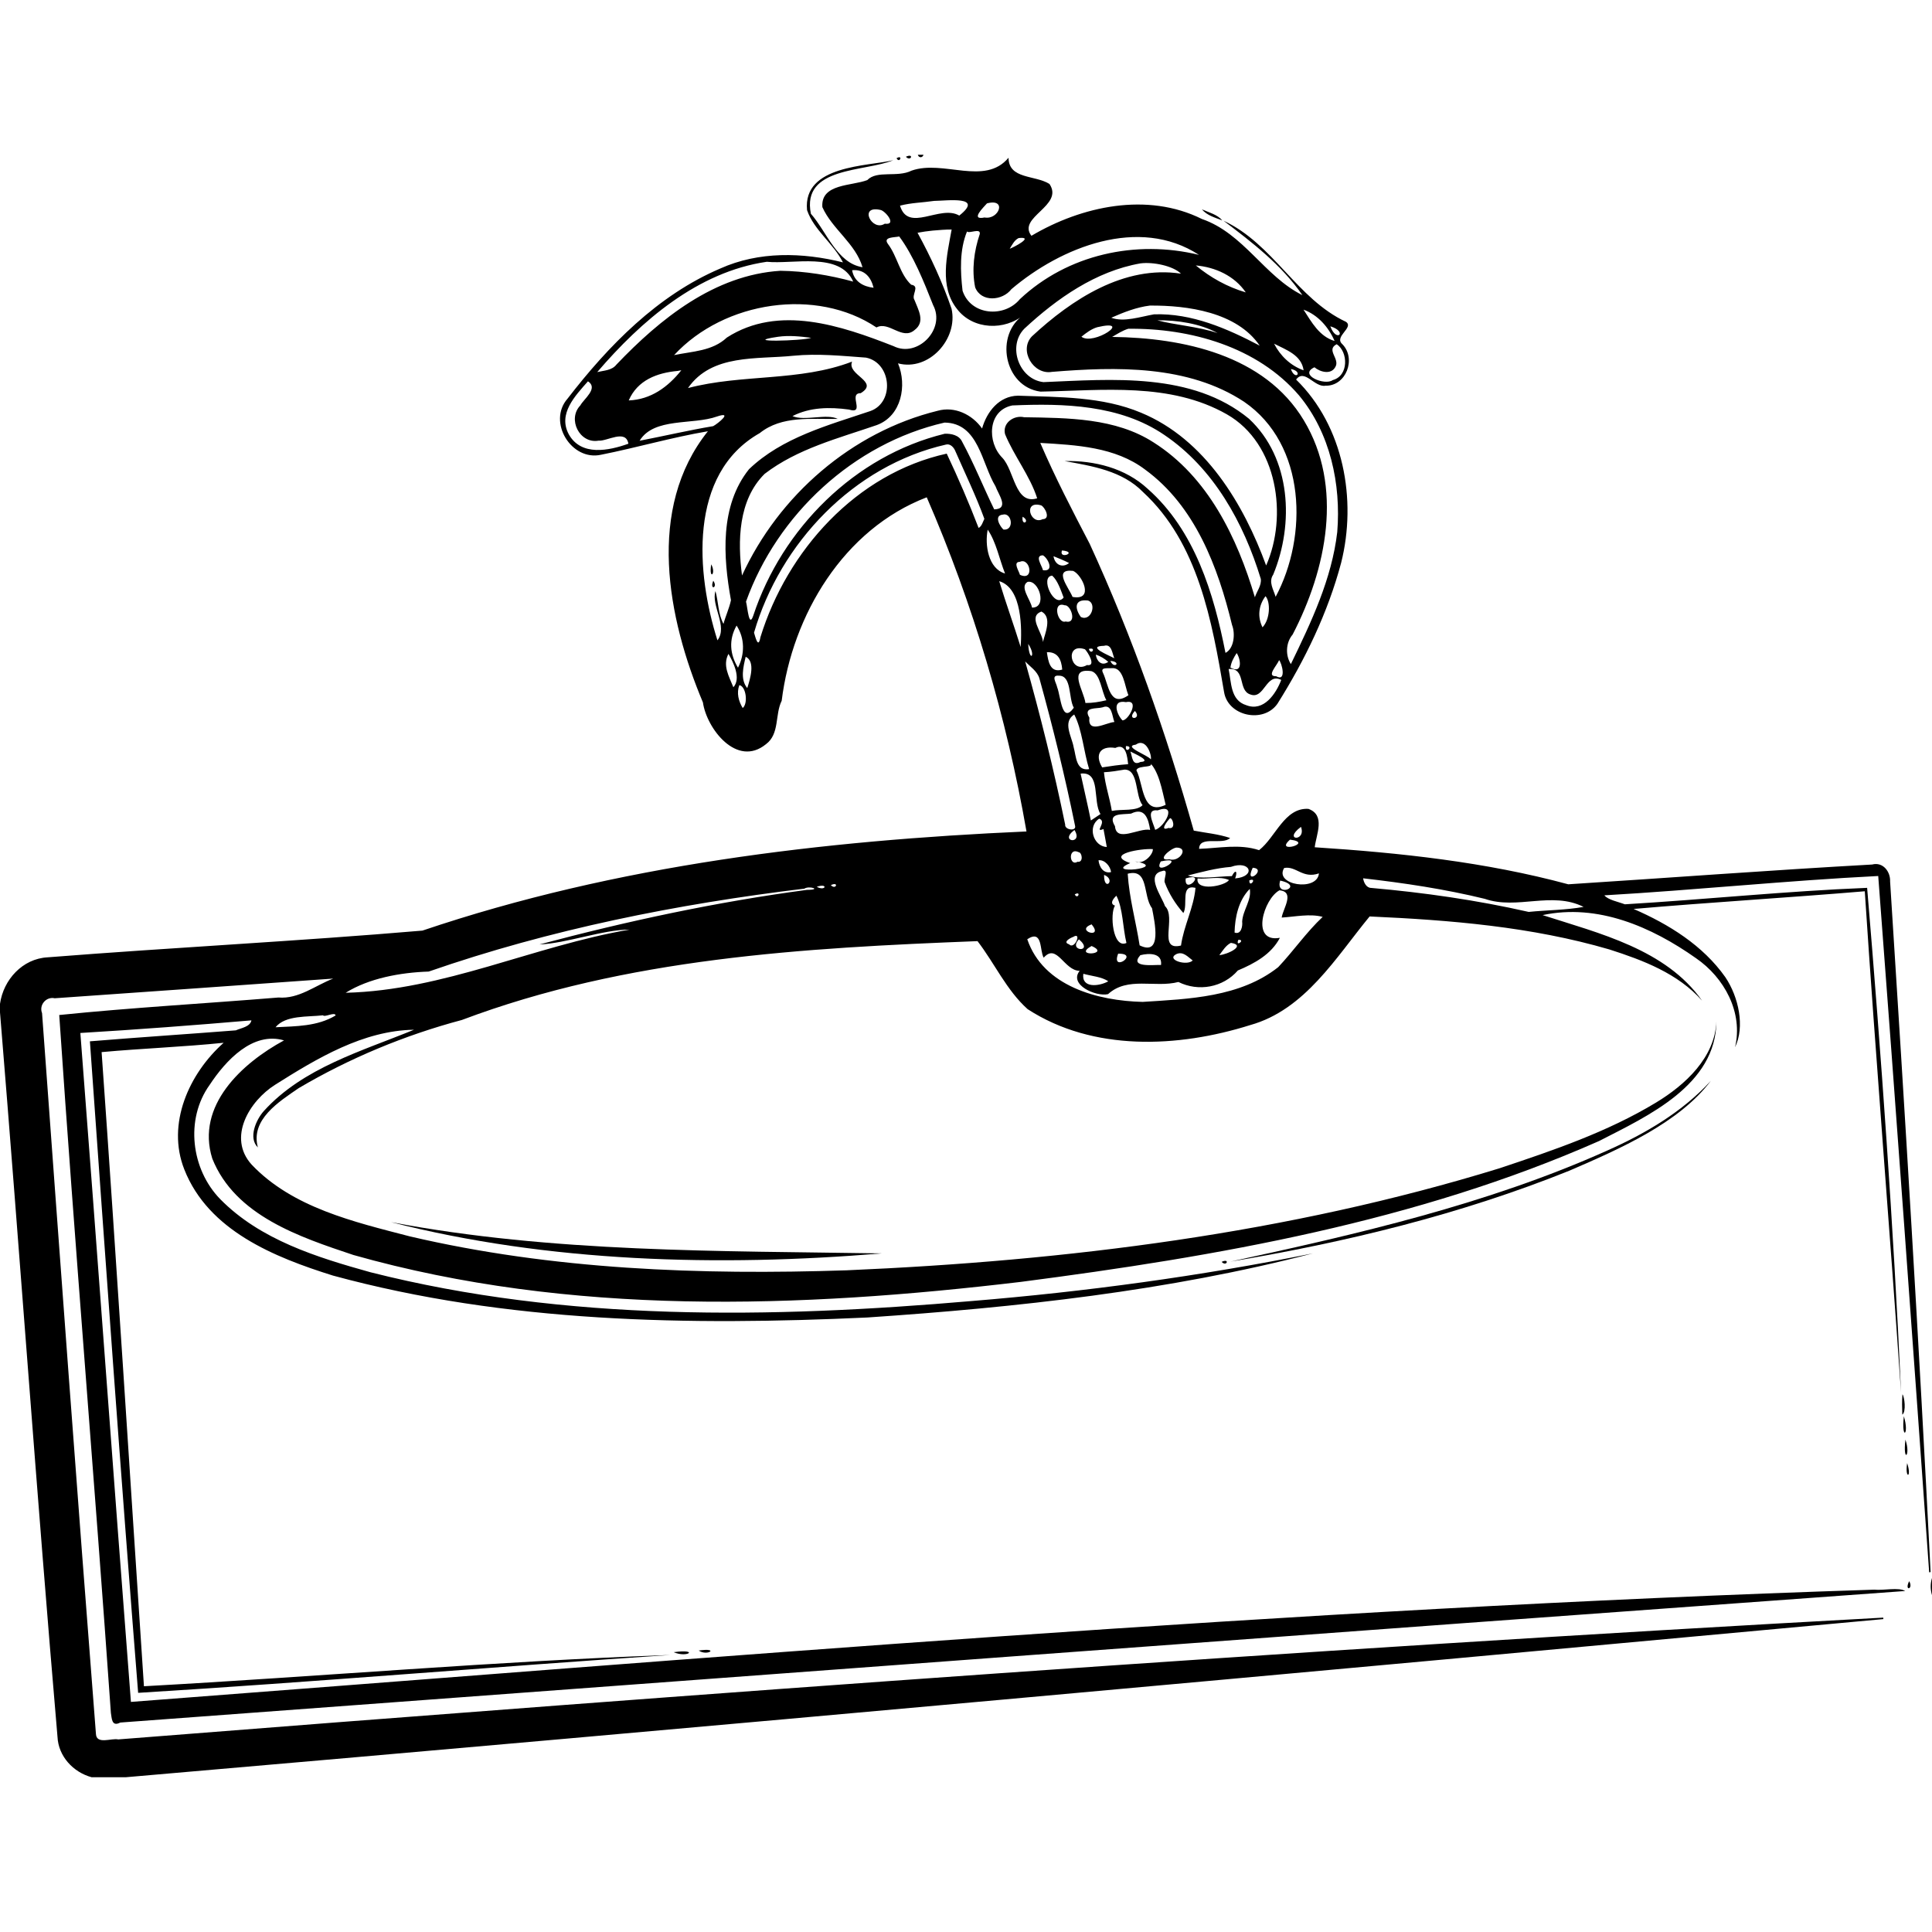 <?xml version="1.0" encoding="UTF-8" standalone="no"?>
<svg id="svg2"  xmlns="http://www.w3.org/2000/svg" height="300pt" width="300pt" version="1.1"  viewBox="0 0 1236 1038">
<g>
<path id="path4" d="m587.18 0h3.64c-0.6 2.11-3.06 2.11-3.64 0z"/>
<path id="path6" d="m579.54 1.29c5.4-2.6 3.31 3.44 0 0z"/>
<path id="path8" d="m573.57 2.22c4.36-2.55 1.93 3.71 0 0z"/>
<path id="path10" d="m583.19 10.16c20.36-7.15 46.77 9.97 62.02-8.24 0.13 13.87 17 10.98 26.18 16.76 9.51 14.04-20.86 21.2-11.53 33.17 32.21-19.06 74.21-28.1 109.05-10.75 26.66 9.17 40.15 36.8 64.29 48.71-13.25-19.24-32.04-33.7-50.44-47.6 31.83 14.78 46.79 49.92 78.33 64.68 5.33 3.72-7.92 9.41-2.31 14.31 9.09 9.32 2.34 26.89-10.8 26.55-7.03 1.29-13.33-11.19-18.8-3.93 30.43 29.73 38.97 76.87 28.83 117.19-8.5 32.01-23.16 62.19-40.73 90.17-8.88 12.83-31.75 8.09-34.19-7.52-7.69-45.16-16.52-95.29-51.86-127.89-13.29-13.62-32.45-16.59-50.16-19.81 19.07-0.42 38.87 4.47 53.19 17.78 30.08 26.5 42.29 66.94 49.75 104.95 5.55-2.83 6.35-12.38 4.19-17.86-8.99-37.1-23.63-76.08-55.61-99.41-19.09-14.49-44.11-15.72-67.07-17.06 9.46 21.98 20.55 43.35 31.61 64.54 27.24 59.27 48.86 120.76 66.58 183.49 7.75 1.5 15.72 2.16 23.26 4.72-4.88 4.8-19.8-1.83-19.83 6.94 12.9-0.43 25.72-3.31 38.36 0.84 10.59-8.2 16.21-27.29 31.54-26.42 11.16 3.97 4.98 16.55 4.06 24.57 54.56 3.54 109.27 9.38 162.2 23.69 64.8-4.15 129.6-9.05 194.4-12.65 7-1.85 11.8 4.65 11.5 10.88 9.4 147.2 18.5 294.46 25.9 441.77l-0.9 0.18c-10.6-148.51-21.3-297.04-32.6-445.49-58.4 2.92-116.8 9-175.2 12.37 2.3 2.91 8.9 4.13 13.1 5.74 51.7-3.09 103.3-8.46 155-10.53 9 107.12 16.9 216.71 21.7 322.92-7.4-106.92-16.2-213.77-23.2-320.73-49.2 4.12-98.7 7.05-147.9 11.31 22.5 9.77 44.4 23.35 58.7 43.67 8.5 12.65 12.6 31.62 6.2 44.8 5.3-22.3-6.9-44.54-25-56.98-28.4-20.06-62.9-35.08-98.11-27.55 36.31 11.71 78.81 21.85 102.01 54.72-15.5-17.43-37.7-25.83-59.3-32.75-49.79-14.57-101.81-18.8-153.38-21.11-21.37 25.94-41.31 59.72-76.44 69.51-46.08 14.51-100.46 17-142.36-10.21-13.52-12.13-21.08-29.25-32.05-43.51-111.19 4.33-224.65 10.77-329.86 50.43-36.49 9.71-71.83 24.41-104.39 43.6-12.51 8.62-31.02 20.08-26.15 37.94-6.22-6.03-1.3-17.59 3.84-23.31 25.14-27.74 62.99-38.37 96.04-51.97-32.56 0.51-62.11 18.34-88.86 35.21-16.35 10.34-30.7 33.73-14.99 51.08 26.19 27.58 65.55 36.63 101.04 45.87 91.42 21.4 186.09 24.83 279.58 21.74 141-6.05 282.52-23.63 417.76-65.29 34.28-11.44 68.92-23.17 100.02-41.99 18.9-11.42 37.8-28.95 38.7-52.14-0.3 41-43.7 60.6-75.1 76.72-116.78 51.6-244.07 73.77-369.92 90.11-141.75 16.88-288.3 22-426.95-17.2-34.33-11.47-75.73-25.15-90.32-61.7-10.64-33.91 19.07-61.08 45.9-75.6-19.99-5.81-37.2 12.72-47.61 28.5-15.75 21.97-11.85 53.93 6.77 73.04 25.66 26.1 61.86 37.23 96.2 46.81 125.36 31.72 256.36 29.45 384.3 18.42 73.35-6.03 146.41-15.94 218.55-30.51-92.3 24.02-189.46 34.57-285.08 41.02-114.23 5.28-230.83 3.41-341.87-26.83-37.39-11.72-79.62-28.68-95.06-67.9-11.51-29.14 3.02-61.32 25.17-81.02-25.96 2.66-52.08 3.6-78.07 5.97 9.59 135.18 18.09 270.46 27.08 405.69 111.95-6.15 226.37-16.1 336.76-20-113.51 7.56-226.94 17.26-340.47 24.22-11.1-138.82-20.96-277.89-30.86-416.81 31.1-2.57 62.27-4.58 93.36-7.02 3.35-1.52 9.15-2.22 9.97-6.39-36.43 3.12-72.93 5.88-109.44 8.07 11 142.63 21.3 285.33 32.35 427.95 371.46-28.25 742.91-59.85 1115.3-71.81 6 0.63 15.6-1.7 19.8 0.86-380.68 27.54-761.29 55.94-1141.9 84.15-5.71 3-5.41-3.07-6.02-6.18-10.45-148.85-22.99-297.6-33.04-446.46 46.62-4.77 93.52-7.35 140.25-11.2 13.03 1.06 23.48-7.68 35.02-12.11-59.39 4.18-118.77 8.51-178.16 12.59-5.46-1.22-10.18 4.3-8.1 9.52 11.23 153.73 22.48 307.47 34.47 461.14 0.35 7 10.03 2.5 14.22 3.5 376.12-29.64 752.41-57.36 1129.2-77.92l0.1 0.94c-374.78 34.58-749.58 68.78-1124.5 101.18h-21.77c-11.8-3.2-21.29-13.4-21.85-25.9-13.27-154.37-24.08-309.06-36.78-463.47v-5.4c2.18-15.5 14.44-28.95 30.5-29.78 79.85-6.3 159.97-10.29 239.74-17.09 124.34-42.05 255.86-57.66 386.46-63.43-12.78-73.26-34.14-145.51-63.81-213.78-53.23 20.43-86.02 75.36-92.8 130.16-4.43 8.91-1.21 21.2-10.06 27.79-18.65 15.19-37.95-10.05-40.33-26.72-22.67-53.92-36.36-124.06 3.18-173.48-23.01 3.89-45.45 10.47-68.29 15.01-19.08 4.31-34.49-21.06-21.54-35.82 26.2-33.97 57.7-66.23 97.74-83.3 24.73-11.12 52.64-10.36 78.48-3.94-6.11-12.17-18.44-20.41-22.96-33.41-2.78-28.97 39.12-27.99 55.14-31.94-18.05 7.58-58.79 3.93-52.68 34.26 10.13 11.46 16.66 31.64 33.03 34.2-4.44-15.18-19.39-24.35-25.69-38.45-1.17-15.2 19-13.44 28.77-17.32 6.25-6.44 19.18-1.43 28.31-6.03m14.41 19.37c-7.25 1.08-14.76 1.18-21.81 3.04 5.26 17.6 25.64-0.86 37.91 6.35 16.22-12.85-7.92-9.47-16.1-9.39m33.82 1.59c-1.83 2.17-11.22 11-1.55 9.02 9.21 1.69 14.6-12.51 1.55-9.02m-68.27 4.16c-14.07-3.12-5.32 14.15 2.9 8.84 8.16 1.07 0.11-8.49-2.9-8.84m33.46 13.25c-3.23 0.33-6.44 0.77-9.61 1.38 8.51 15.58 16 31.8 21.76 48.61 4.31 19.24-14.43 40.2-34.26 34.94 5.87 13.95 2.33 33.65-13.58 39.49-24.59 8.48-50.75 15.09-71.75 31.21-16.95 16.81-17.31 43.06-14.46 65.02 23.51-51.22 70.19-91.88 125.19-105.39 10.93-3.04 22.12 2.44 28.39 11.35 3.03-10.74 10.9-20.82 23.01-21 26.36 0.96 53.87 0.47 78.68 10.89 41.09 17.01 65.72 58.62 80.04 97.74 13.82-31.25 7.61-77.98-25.1-96.69-36.33-20.67-79.46-15.26-119.27-14.54-23.36-3.08-29.66-36.72-10.38-49.36-12.38 10.56-32.79 9.87-42.98-3.46-11.53-14.48-6.46-34.29-3.47-50.88-4.08-0.02-8.17 0.36-12.21 0.69m22.05 0.55c-4.86 11.88-4.29 25.47-2.86 37.92 5.27 15.92 26.71 17.44 36.66 5.41 30.56-28.68 74.3-38.17 114.59-28.35-38.33-24.96-88.18-5.06-119.99 21.94-5.77 7.51-19.38 8.57-23.2-1.18-2.27-11.26-0.73-23.22 2.95-34.09 0.72-4.13-6.84-0.06-8.15-1.65m-43.38 3.2c-2.93 0.73-10.56 0.16-7.26 4.73 6.09 8.01 7.63 19.45 14.92 26.14 5.89 0.88-0.11 6.51 2.09 9.75 2.36 6.17 7.17 13.92 0.1 19.22-7.92 6.88-16.42-5.9-24.41-1.63-38.23-25.67-97.24-17.12-129.47 17.7 11.72-2.47 24.46-2.5 33.75-11.23 33.14-21.32 73.26-7.6 106.65 5.49 15.38 7.69 33.52-10.92 25.3-26.29-5.93-15.02-12.54-31.57-21.67-43.88m76.42 1.01c-2.78 1.35-4.17 4.34-5.73 6.85 2.34-0.79 16.18-7.99 5.73-6.85m-161.15 15.19c-44.2 6.43-80.39 37.84-108.47 70.57 4.23-1.03 9.35-1.01 12.26-4.77 27.98-29.36 62.79-57.4 104.93-60.04 15.74 0.22 31.39 2.76 46.57 6.91-8.52-19.2-38.48-10.93-55.29-12.67m239.03 1.03c-28.55 5-53.37 22.4-74.23 41.75-11.04 11.17-3.43 32.43 12.19 34.21 43.86-1.81 95.14-6.49 131.53 23.46 26.94 25.11 28.92 67.2 15.47 99.68-3.18 4.67 0.22 9.63 1.55 14.21 20.72-38.71 19.69-97.41-20.15-124.76-35.9-23.66-81.83-22.49-122.93-19.15-11.96 2.13-21.36-13.85-12.84-22.72 25.46-23.6 58.95-45.7 95.36-40.1-4.99-4.95-17.69-7.66-25.95-6.58m35.45 1.32c9.43 7.8 20.14 13.74 31.96 17.24-7.2-10.57-19.47-16.16-31.96-17.24m-219.88 3.03c1.2 7.26 7.07 10.5 13.73 11.24-1.69-6.87-5.89-11.9-13.73-11.24m190.48 22.64c-8.65 1.08-16.78 4.3-24.68 7.78 8.03 3.02 18.67-0.67 27.37-2.18 24.06-0.83 46.74 9.08 67.58 20.04-14.61-21.46-46.23-25.83-70.27-25.64m98.29 2.6c5.18 7.94 10.07 17.14 19.89 20.05-3.89-8.89-10.61-16.63-19.89-20.05m-93.53 6.81c10.4 2.91 26.46 4.03 38.53 8.18-10.92-6.02-25.61-8.32-38.53-8.18m-38.41 4.43c-3.79 1.12-7.08 3.63-10.13 6.08 7.59 5.97 33.72-11.64 10.13-6.08m149.1-0.58c3.92 10.88 11.45 3.49 0 0m-129.28 1.58c-3.7 1.13-6.98 3.29-10.29 5.21 45.24 0.54 97.46 11.49 122.6 53.33 25.57 42.41 14.5 95.35-7.13 137.06-4.49 5.32-4.68 13.43-1.14 18.92 13.01-26.84 26.18-54.46 29.67-84.45 2.5-30.65-4.48-63.4-24.46-87.45-26.63-31.08-69.59-43.11-109.25-42.62m-224.03 5.12c-25.25 3.72 16.17 2.65 21.2 0.67-7.02-0.92-14.15-1.67-21.2-0.67m317.33 4.42c3.95 7.75 10.62 14.14 18.89 17.03-1.33-9.85-11.37-13.16-18.89-17.03m40.06 0.34c-7.19 3.66 2.49 9.46-0.97 14.74-2.76 4.9-9.63 3.07-13.26 0.01-10.46 4.86 6.62 11.96 11.68 8.21 10.35-2.72 9.92-18.11 2.55-22.96m-347.57 7.38c-23.34 2.41-52.22-1.31-67.44 20.67 34.65-9.1 71.36-4.02 104.98-16.92-3.6 8.63 17.89 12.72 5.49 20.2-8.35-0.07 3.38 13.84-7.55 10.47-12.27-1.67-24.85-1.54-36.08 4.19 7.62 3.36 22.04-1.79 28.93 1.78-16.92 0.32-35.71-2.24-49.86 9.09-46.14 26.09-40.53 90.3-27.07 132.58 6.82-8.88-4.21-22.33-1.27-31.49 1.89 6.78 1.75 14.97 5.14 20.97 1.36-5.12 3.69-9.98 4.78-15.16-5.04-27.81-7.16-60.43 11.55-83.8 21.2-20.32 50.62-28.08 77.68-37.22 15.63-5.64 13.4-30.9-2.83-34.16-15.39-1.12-31-2.73-46.45-1.2m318.25 8.48c2.82 8.01 8.25 1.61 0 0m-392.36 1.24c-13.04 1.19-25.61 5.84-31.25 18.86 14.18-0.57 25.06-8.52 33.66-19.3-0.6 0.11-1.81 0.33-2.41 0.44m-57.32 6.63c-8.14 9.26-19.44 20.78-12.2 34.04 7.95 14.01 25.54 10.36 38.06 5.89-1.63-9.55-13.77-1.41-19.13-1.96-12.1 2.11-20.06-13.78-11.61-22.56 2.11-4.05 11.79-10.92 4.88-15.41m271.46 15.44c-15.82 3.17-16.26 23.55-6.41 33.44 7.83 8.21 8.1 30.38 22.33 25.97-4.48-14.17-14.78-27.04-20.56-41.06-1.77-7.24 5.78-12.32 12.23-10.8 27.91 0.47 58.4 0.38 82.77 16.08 34.85 22.06 53.47 60.84 64.84 99.09 1.24-3.84 4.36-7.58 3.78-11.78-10.92-35.78-30.16-70.78-61.8-92.13-28.29-19.28-64.24-20.23-97.18-18.81m-188.91 7.08c-15.6 5.58-40.34 0.41-49.52 15.51 15.7-3.03 31.3-6.7 47.08-9.34 3.22-1.76 12.94-9.73 2.44-6.17m145.55 3.89c-58.14 13.32-107.05 58.81-126.99 114.54 1.02 3.82 1.88 17.24 4.66 8.9 18.41-55.67 64.98-102.29 122.46-116.3 4.17-0.16 9.21 0.88 11.12 5.07 7.61 14.05 13.54 28.96 20.54 43.32 9.95-0.32 2.64-9.6 0.83-14.76-8.95-14.71-10.74-40.53-32.62-40.77m0.97 14.06c-59.18 13.44-106.14 63.01-122.84 120.34 0.76 2.34 2.68 10.94 4.09 2.92 17.09-55.45 61.35-104.76 119.19-117.46 7.35 15.58 14.2 31.44 20.39 47.54 2.03-1.01 2.69-3.84 3.69-5.82-5.36-14.68-12.22-28.81-18.48-43.13-0.92-2.4-3.21-5.11-6.04-4.39m60.81 38.89c-11.84-3.38-6.84 12.86 0.96 8.86 5.55-0.08 1.33-7.95-0.96-8.86m-24.57 5.95c-5.85 0.55-1.72 7.61 0.51 9.56 7.21 0.72 5.35-11.28-0.51-9.56m12.75 1.34c-0.95 6.47 5.38 3.02 0 0m-22.33 8.25c-1.94 9.56 0.26 24.95 11.09 28.07-3.64-9.14-5.62-20.04-11.09-28.07m47.52 13.32c-2.34 6.12 10.72 1.01 0 0m-12.21 3.11c-5.52 0.07-0.65 6.5 0.04 9.52 7.56 1.12 3.22-7.77-0.04-9.52m6.78 0.57c0.84 5.54 5.71 7.77 9.96 4.36-3.23-1.65-6.61-3.01-9.96-4.36m-21.53 3.6c-4.64 0.04-0.61 5.76 0.05 8.3 9.54 4.36 6.49-11.38-0.05-8.3m34.06 5.79c-13.08-1.5-2.83 10.56-0.35 16.65 14.28 2.6 6.01-14.31 0.35-16.65m-13.38 3.04c-8.17 0.59 1.41 21.58 7.33 14.01-1.85-4.82-3.83-10.94-7.33-14.01m-33.88 3.54c4.29 14.08 9.55 28.6 13.72 42.13 0.73-10.87 1.25-37.64-13.72-42.13m18.14 0.46c-5.36 3.13 1.98 11.42 2.84 16.45 9.98 0.22 4.53-18-2.84-16.45m152.22 9.14c-4.45 5.91-5.25 13.21-1.92 19.92 5-5.24 5.15-16.36 1.92-19.92m-113.54 2.79c-9.14-1.13-8.39 5.34-4.57 10.56 6.69 3.08 10.28-8.76 4.57-10.56m-14.95 3.03c-8.21-2.81-4.46 12.14 0.56 10.38 7.78 1.8 3.36-10.92-0.56-10.38m-14.83 4.02c-8.98 3.14 0.69 13.35 0.94 19.47 1.18-5.22 6.15-15.81-0.94-19.47m-195.06 8.96c-5.15 9.08-4.29 18.4 0.9 26.96 4.37-8.6 4.46-18.73-0.9-26.96m186.57 11.72c0.59 12.26 5.38 7.96 0 0m48.48 1.24c-11.69 0.26 3.33 6.12 6.57 7.96-1.29-3.21-1.73-9.46-6.57-7.96m-12.18 2.21c-13.32-4.6-9.39 16.29 1.28 10.1 6.33 1.05 0.46-8.43-1.28-10.1m2.48-0.21c1.4 4.62 5.24-1.44 0 0m-26.84 2.06c0.83 5.63 1.91 13.54 9.83 11.14-0.53-6.48-2.83-11.36-9.83-11.14m-203.7 1.09c-3.94 7.42 0.41 14.5 3.14 21.37 5.14-5.69-0.11-16.2-3.14-21.37m325.12-0.52c-1.83 2.84-3.59 5.91-3.98 9.31 8.06 4.46 6.58-5.56 3.98-9.31m-90.1 0.99c0.39 3.86 3.58 7.75 7.96 4.64-2.32-2.04-5.03-3.66-7.96-4.64m-224 1.37c-1.5 6.35-3.62 14.51 1 20.05 1.9-6.01 5.32-17.02-1-20.05m341.22 2.16c-1.15 3.31-8.47 10.49-1.89 10.3 6.94 3.91 3.64-8.68 1.89-10.3m-162.42 0.82c9.69 34.5 18.37 69.29 25.59 104.4-0.49 3.39 7.42 4.59 6.31 0.68-6.44-31.63-14.17-63.02-22.78-94.14-1.37-4.73-5.93-7.53-9.12-10.94m54.49-0.31c2.49 5.71 7.47 0.51 0 0m0.94 4.63c-2.51 0.31-7.54-0.87-5.69 2.93 3.58 7.41 4.27 22.73 16.3 14.41-2.44-5.87-3.05-18.01-10.61-17.34m74.72 0.57c1.81 8.45 1.04 19.97 11.28 23.12 11.14 4.38 18.98-7.23 22.39-16.16-9.72-4.96-10.76 12.79-19.77 9.3-8.21-2.53-2.58-17.22-13.9-16.26m-87.74 1.36c-15.54-2.34-4.93 12.21-3.86 20.36 4.51 0.05 9.01-0.71 13.4-1.76-3.26-5.74-3.68-16.8-9.54-18.6m-20.89 2.89c-5.27-0.48-1.59 4.54-1.05 7.4 2.36 6.06 2.9 23.8 10.64 13.12-3.51-6.2-1.19-20.69-9.59-20.52m-204.39 6.04c-1.87 5.03-0.5 10.22 2.16 14.65 3.52-2.82 2.21-13.86-2.16-14.65m247.37 10.88c-9.77-1.8-5.52 8.56-2.21 11.69 3.87-0.07 11.25-13.64 2.21-11.69m-14.97 3.32c-3.76 1.11-12.76-0.51-8.46 6.62-1.14 10.64 10.54 3.15 16 2.77-1.5-3.75-1.48-11.86-7.54-9.39m20.67 2.32c-5.98 6.38 4.99 5.56 0 0m-38.83 2.27c-7.67 4.95-1.52 14.09-0.35 20.94 1.65 5.94 1.43 15.38 9.9 14.01-3.49-11.14-4.47-25.32-9.55-34.95m39.36 19.29c-8.71 1.11 8.38 6.98 9.63 9.44 0.87-2.08-2.77-14.23-9.63-9.44m-6.27 0.93c-0.74 5.6 5.49-0.18 0 0m-6.79 1.17c-9.6-1.55-13.36 4.16-8.42 12.45 5.51-0.85 11.03-1.69 16.61-2.04-0.49-4.44-1.31-13.85-8.19-10.41m9.63 2.31c1.29 3.01 0.97 9.47 6.44 6.67 7.65-0.4-3.79-5.31-6.44-6.67m11.01 5.83c7.58 5.52-6.46 2.22-7.13 6.22 4.62 8.91 3.42 29.28 18.7 22.04-2.35-9.31-4.31-22.71-11.57-28.26m-14.77 5.72c-4.37 0.74-8.73 1.48-13.15 1.69 0.81 8.36 3.71 16.43 5.04 24.74 6.19-1.27 15.83 0.39 19.67-3.68-4.85-5.83-2.38-22.88-11.56-22.75m-28.08 2.58c2.15 9.99 4.53 19.94 6.56 29.97l6.16-4.12c-5.2-8.2 0.55-27.53-12.72-25.85m49.25 23.51c-7.88-1-2.78 8-1.52 12.47 6.14-1.99 14.54-17.39 1.52-12.47m-17 2.07c-5.65 0.72-15.5-0.71-10.26 8.05 0.88 10.75 15.31 0.88 22.5 2.36-1.06-6.6-3.14-14.91-12.24-10.41m24.97 2.93c-1.95 1.95-6.9 8.6-1 6.24 5.02 1.18 2.79-6.42 1-6.24m-45.3 0.3c-7.69 4.75-3.95 17.68 4.84 18.15-0.65-3.86-1.44-7.68-2.12-11.53-6.42 2.73 2.63-4.77-2.72-6.62m129.07 5.25c-11.99 8.83 3.54 9.7 0 0m-144.92 1.99c-10.35 7.74 6 9.63 0 0m137.9 6.18c-10.65 9.38 16.13 2 0 0m-72.77 5.08c-4.04 0.67-12.99 8.8-4.41 7.48 6.42 2.04 12.86-7.54 4.41-7.48m-15 0.99c-7.08-0.56-31.04 3.23-14.47 8.94-18.12 7.67 26.19 3.17 3.2-1.1 5.54 2.52 11.69-4.82 11.27-7.84m-47.43 1.96c-7-3.44-6.06 9.46-0.72 6.12 3.83 0.67 3.02-5.85 0.72-6.12m12.68 5.18c0.48 4.23 3.06 8.64 8 7.58-0.28-3.68-4.08-8.13-8-7.58m39.85 0.73c-5.79 10.73 18.02-4 0 0m44.84 3.5c-9.37 0.74-18.49 3.21-27.56 5.5 7.72 2.66 19.65 0.49 28.19 0.4 2.46-4.81 3.78-2.86 2.08 1.48 13.7-1.18 9.87-11.9-2.71-7.38m13.97 0.55c-5.91 12.35 9.74 0.65 0 0m20.12 0.15c-6.7 10.89 21.18 15.38 22.24 3.45-10.44 3.63-14.58-4.92-22.24-3.45m-78.17 2.01c-10.62 2.36-0.07 16.33 1.93 22.37 7.56 7.18-4.99 29.01 10.24 25.23 1.76-12.68 8.19-24.23 9.27-36.91-9.93-2.4-4.59 10.71-7.75 16.11-5.07-5.73-9.25-12.42-11.93-19.58-0.86-2.17 2.96-9-1.76-7.22m-21.93 1.66c0.95 15.45 5.25 30.56 7.63 45.83 14.58 7.16 9.62-14.92 7.92-23.78-6.04-7.89-1.74-25.63-15.55-22.05m-15.12 0.74c-0.17 11.31 8.01 3.13 0 0m52.23 2.25c-1.18 10.93 14.08-4.33 0 0m7.58 0.05c-1.32 8.52 17.5 4.91 20.14 0.98-6.22-2.66-13.59-0.42-20.14-0.98m105.92-0.11c0.36 2.64 2.07 6.12 5.12 6.15 33.88 2.99 67.64 7.81 100.8 15.35 11.66-1.19 23.62-1.13 35.12-3.21-20.35-10.22-42.5 2.03-63.19-5.15-25.59-6.26-51.7-10.15-77.85-13.14m-72.79 1.3c-0.22 5.44 5.59-2.08 0 0m19.74 0.15c-3.54 11.42 16.12 3.58 0 0m-287.47 2.92c3.31 3.44 5.4-2.6 0 0m-9.03 1.06c5.86 3.16 7.44-2.6 0 0m-7.9 1.19c-81.57 9.87-162.63 26.04-240.34 53.04-18.21 0.61-38.21 4.28-53.13 13.57 62.7-1.48 120.34-29.96 181.66-40.42-17.04-0.02-40.45 8.85-57.65 9.5 56.27-14.99 113.38-27.23 171.12-34.92 9.94-0.03 1.4-2.86-1.66-0.77m284.95 0.14c-7.17 7.21-9.51 18.08-9.74 27.93 4.18 1.61 5.25-4.09 4.86-6.98 0.37-7.25 6.14-13.72 4.88-20.95m19.02 0.9c-10.1 5.34-18.74 33.86 0.24 30.41-5.57 10.64-16.26 16.41-26.89 20.89-9.5 10.94-25.21 13.73-38.04 7.37-15.12 3.93-32.41-3.7-45 7.77-7.66 1.82-25.31-6-18.16-14.9-10.06-0.1-14.55-18.04-23.01-8.42-2.73-4.39-0.44-18.39-10.52-11.8 10.2 30.14 45.16 39.42 73.8 40.09 29.69-1.89 62.35-2.96 86.75-22.23 9.81-10.4 17.99-22.34 28.44-32.16-8.21-2.21-17.67-0.07-26.23 0.43 0.94-5.93 8.6-16.39-1.38-17.45m-131.01 2.64c1.93 3.71 4.36-2.56 0 0m26.65 0.84c-1.89 1.7-4.65 5.18-0.88 6.34-3.41 4.88-1.51 27.89 7.31 23.89-2.38-9.72-2.21-22.16-6.43-30.23m-15.84 18.33c-11.19 4.05 8.15 9.85 0 0m-11.76 8.01c-2.02 0.69-6.94 3.45-2.7 4.72 3.64 3.89 8.41-8.33 2.7-4.72m3.63 1.56c-7.36 7.97 10.05 8.6 0 0m101.99 0.33c-2.17 5.12 4.97-0.3 0 0m-4.77 1.93c-3.31 1.64-5.21 5.04-7.4 7.85 4.96-0.3 17.61-6.27 7.4-7.85m-89.13 2.01c-12.67 6.99 12.87 5.58 0 0m17 4.92c-4.8 12.48 14.16-0.29 0 0m37.13 0.31c-6.68 3.54 6.84 7.75 10.57 4.03-3.08-2.26-6.16-6.13-10.57-4.03m-22.95 0.65c-7.28 8.24 8.65 6.03 13.26 6.25 0.91-7.75-7.66-7.69-13.26-6.25m-36.46 11.89c-1.32 9.44 10.16 8.06 15.95 4.82-3.97-2.88-10.76-3.35-15.95-4.82m-486.43 26.56c-9.72 1.16-24.01-0.21-30.35 7.65 13.15-0.69 26.77-0.51 38.43-7.55-0.32-2.55-7.02 1.38-8.08-0.1z"/>
<path id="path12" d="m768.93 34.96c4.43 1.95 9.88 3.27 13.04 7.07-4.56-1.79-9.81-3.19-13.04-7.07z"/>
<path id="path14" d="m455 262.03c3.47 6.29-1.66 10.58 0 0z"/>
<path id="path16" d="m456.32 272.51c3.27 4.64-2.59 6.44 0 0z"/>
<path id="path18" d="m1094.5 592.48c-20.3 26.95-58.3 43.57-90.5 57.47-69.64 28.03-143.01 45.82-216.86 58.16 80.75-17.48 164.4-36.62 240.96-70.98 24.5-10.88 48.2-24.77 66.4-44.65z"/>
<path id="path20" d="m250.15 682.87c103.36 19.6 210.32 18.34 313.96 20-104.32 8.66-213.03 5.74-313.96-20z"/>
<path id="path22" d="m781.54 708.29c5.4-2.6 3.31 3.44 0 0z"/>
<path id="path24" d="m1217.1 793.02c1.3 1.39 2.5 11.29-0.1 12.99-0.1-4.36-0.3-8.68 0.1-12.99z"/>
<path id="path26" d="m1218 807.02c3.7 12.31-1.8 15.67 0 0z"/>
<path id="path28" d="m1219 822.01c3.6 10.48-1.8 15.35 0 0z"/>
<path id="path30" d="m1220.1 837.02c3.2 9.61-1.6 10.35 0 0z"/>
<path id="path32" d="m1236 921.5c-1.1-3.69-1.1-7.35 0-10.99v10.99z"/>
<path id="path34" d="m1221.4 912.55c3 5.28-3.4 6.77 0 0z"/>
<path id="path36" d="m447 956.94c13.69-2 5.6 3.87 0 0z"/>
<path id="path38" d="m430.99 957.99c16.52-2.26 9.03 3.91 0 0z"/>
</g>
</svg>

